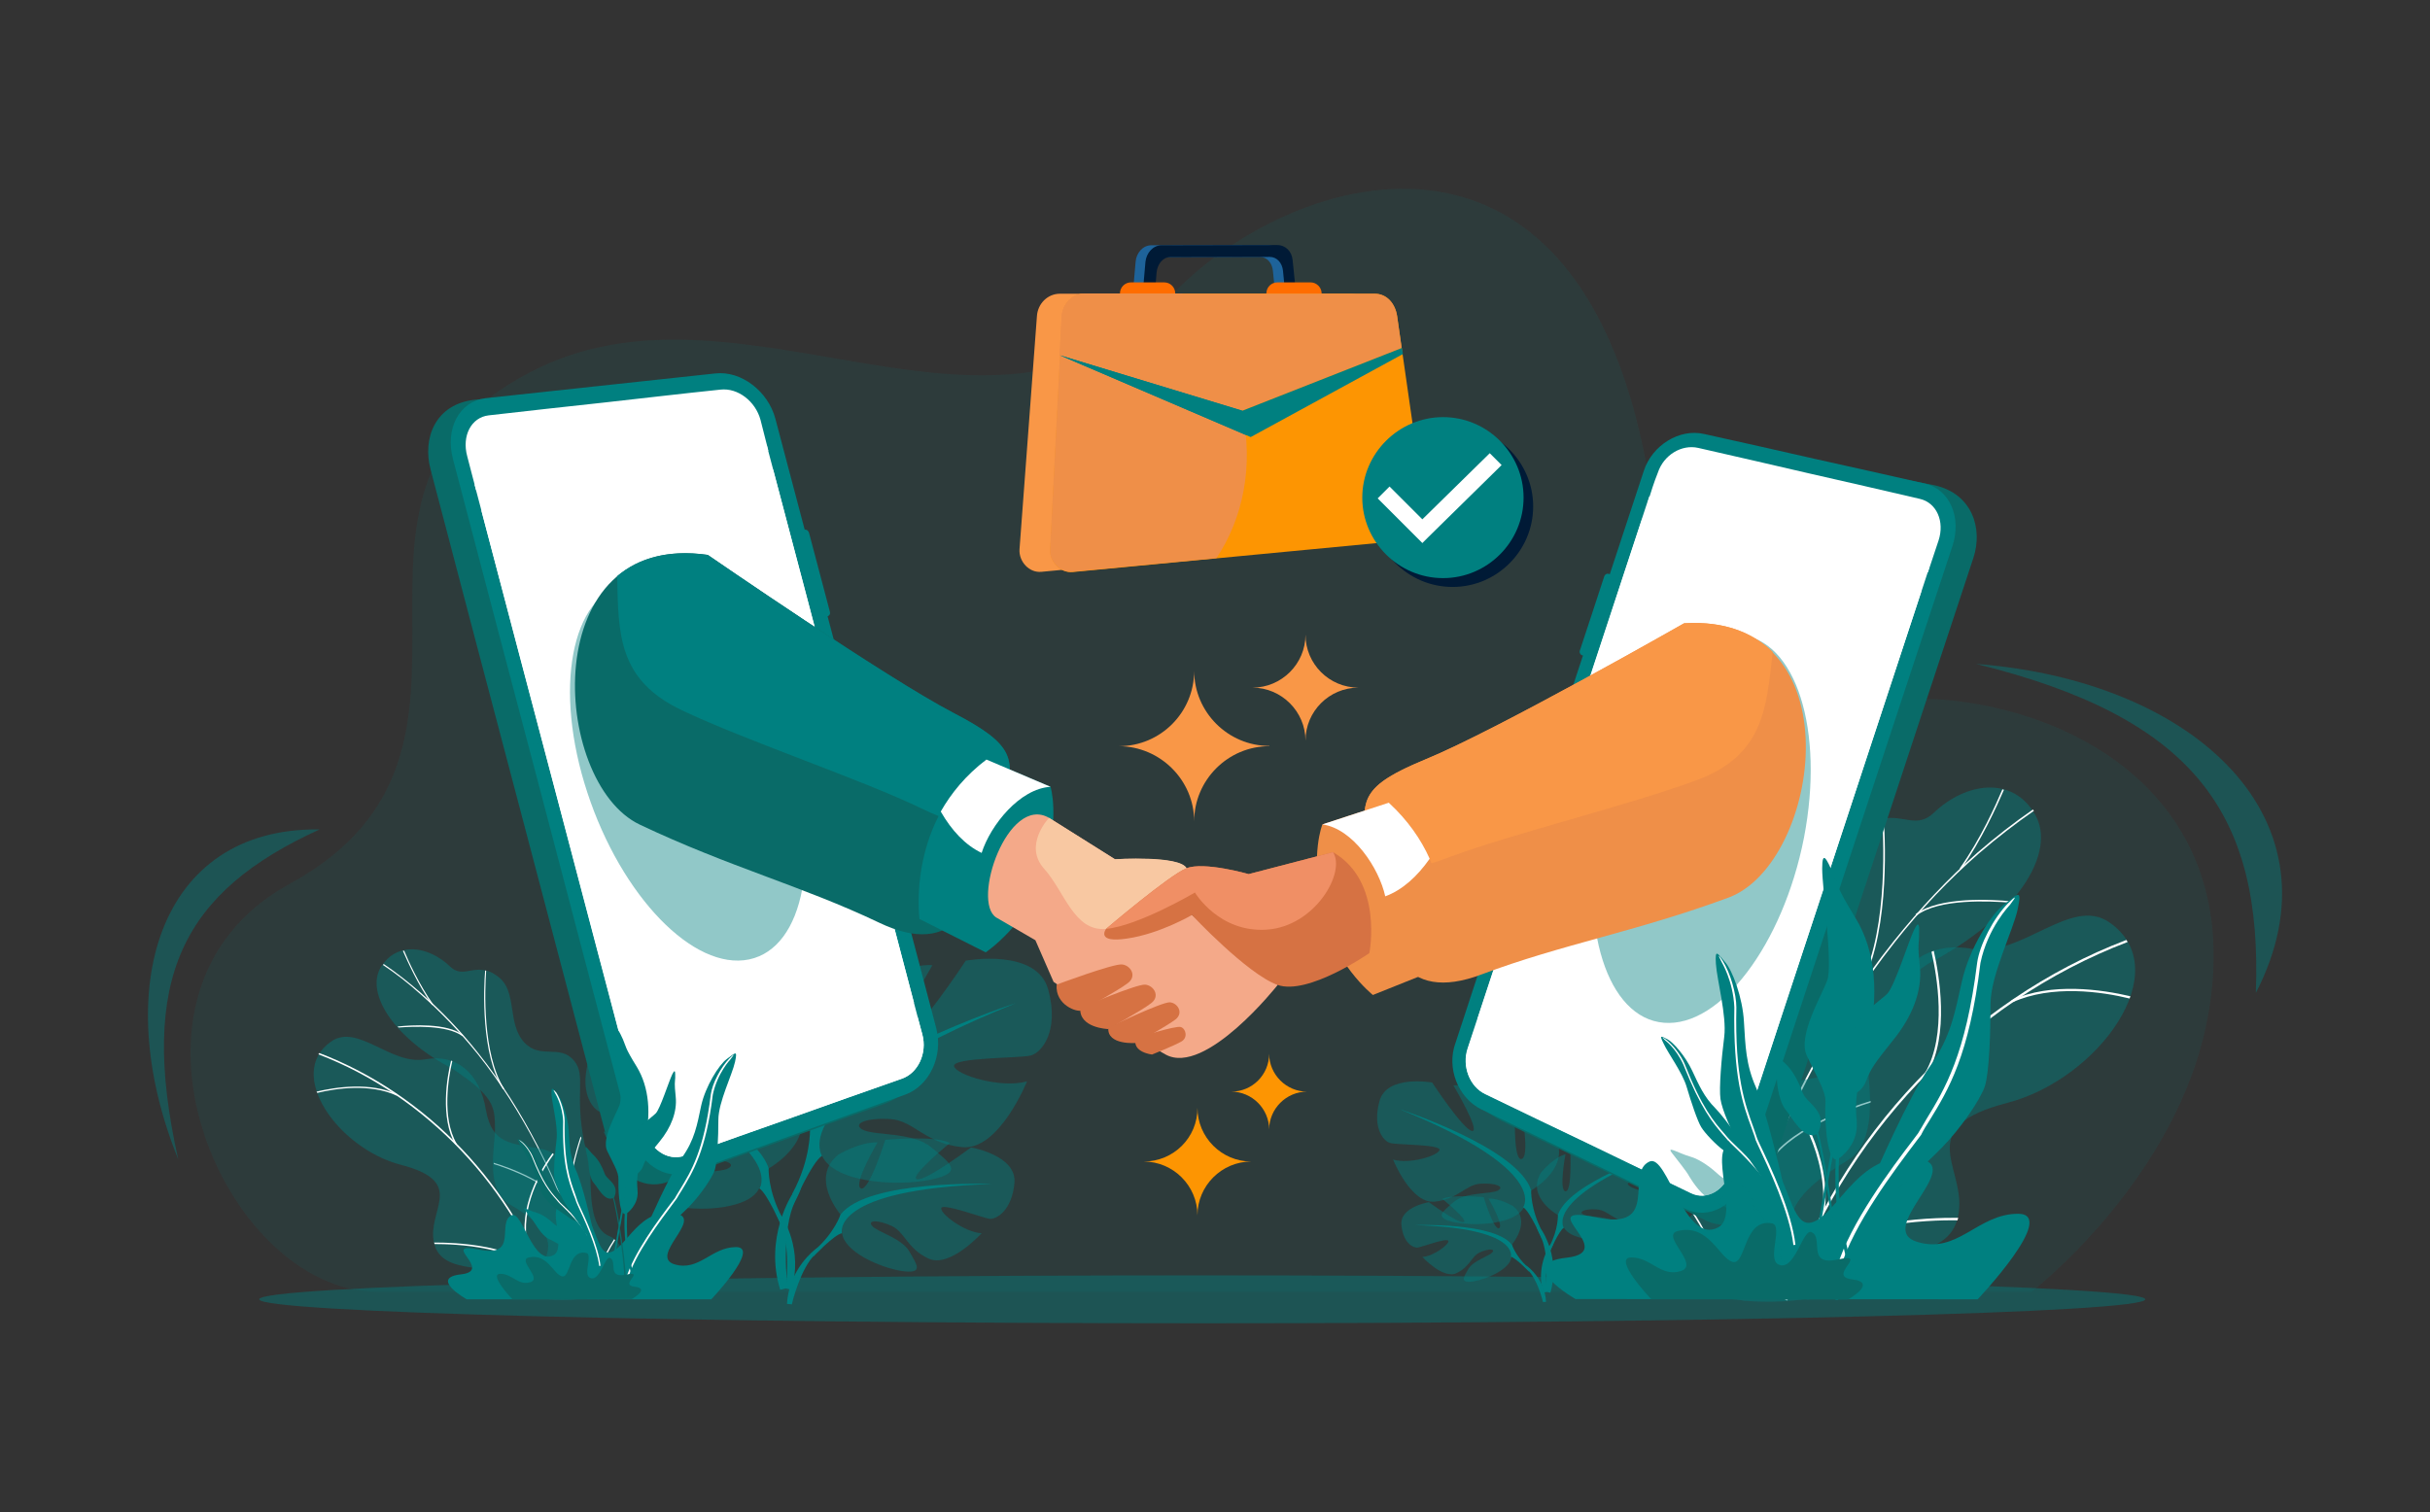 <?xml version="1.0" encoding="utf-8"?>
<!-- Generator: Adobe Illustrator 23.1.0, SVG Export Plug-In . SVG Version: 6.00 Build 0)  -->
<svg version="1.1" id="Layer_1" xmlns="http://www.w3.org/2000/svg" xmlns:xlink="http://www.w3.org/1999/xlink" x="0px" y="0px"
	 viewBox="0 0 962.7 599.2" style="enable-background:new 0 0 962.7 599.2;" xml:space="preserve">
<rect x="0" y="0" width="962.7" height="599.2" fill="#333333" stroke="none"/>
<style type="text/css">
	.st0{display:none;opacity:0.1;fill:#008080;enable-background:new    ;}
	.st1{opacity:0.11;fill-rule:evenodd;clip-rule:evenodd;fill:#008080;enable-background:new    ;}
	.st2{opacity:0.43;fill-rule:evenodd;clip-rule:evenodd;fill:#008080;enable-background:new    ;}
	.st3{opacity:0.43;fill:#008080;enable-background:new    ;}
	.st4{fill:#008080;}
	.st5{fill:#FFFFFF;}
	.st6{fill:#096B68;}
	.st7{fill-rule:evenodd;clip-rule:evenodd;fill:#EF8F48;}
	.st8{fill-rule:evenodd;clip-rule:evenodd;fill:#F99747;}
	.st9{fill-rule:evenodd;clip-rule:evenodd;fill:#FFFFFF;}
	.st10{fill-rule:evenodd;clip-rule:evenodd;fill:#096B68;}
	.st11{fill-rule:evenodd;clip-rule:evenodd;fill:#008080;}
	.st12{fill-rule:evenodd;clip-rule:evenodd;fill:#F4A989;}
	.st13{fill-rule:evenodd;clip-rule:evenodd;fill:#F8C8A2;}
	.st14{fill-rule:evenodd;clip-rule:evenodd;fill:#D67243;}
	.st15{fill-rule:evenodd;clip-rule:evenodd;fill:#F08F65;}
	.st16{fill-rule:evenodd;clip-rule:evenodd;fill:#1E639A;}
	.st17{fill-rule:evenodd;clip-rule:evenodd;fill:#001A36;}
	.st18{fill-rule:evenodd;clip-rule:evenodd;fill:#FF6D00;}
	.st19{fill-rule:evenodd;clip-rule:evenodd;fill:#FD9502;}
</style>
<path class="st0" d="M311.7,504.2c44.8,4.6,89.9,6.4,134.1,7.1c104.3,1.8,208.8-6.7,311.5-25.4c70.6-12.8,131.7-41.8,143.9-118.7
	c15.8-99.8-33-225.9-141.9-244.6c-33.7-5.8-68.7-5.5-101-16.6c-48.2-16.4-85.7-55.5-136.7-64.8c-52.1-9.4-110,1.7-151.8,36.6
	c-18.4,15.3-34.1,33.3-48.8,52.1c-11.4,14.6-21.9,32.8-39.2,41c-21.2,10.1-45.9,2.1-69.2-1c-39.9-5.3-86.9,7.6-116.7,35.3
	C64.7,234.3,55.4,288,59.6,328.3c5.5,52.8,31.6,102.4,76.8,131.6C187.4,492.9,252.8,498.2,311.7,504.2z"/>
<g>
	<path class="st1" d="M804.9,511.9c0,0,57.8-44.6,69.7-108.5c15.8-84.7-49.8-121.8-105.5-126.2c-24.2-1.9-104.2,13.7-112.9-66.5
		c-20.3-185-146.1-143.8-193.5-92.2c-66,71.7-166.4-11.8-248.4,26.9c-101.8,48-0.9,151-99.6,204.9c-77.4,42.3-26.5,161.6,34.8,161.6
		H804.9z"/>
	<path class="st2" d="M782.9,263.1c86.4,21.3,113.5,59.3,110.8,130.4C929,325.1,870,269.8,782.9,263.1L782.9,263.1z"/>
	<path class="st2" d="M70.6,459.4c-16.1-72.1,2.1-106.1,56-130.7C62.7,327.8,43.4,392.1,70.6,459.4L70.6,459.4z"/>
	<path class="st3" d="M599,493.2c0,0,7.9-9.3,0.5-15.2c0,0-5.4-3.3-9.8-3c0,0,6.2,10.6,4.2,11.7c-2,1.1-6.1-12.3-6.1-12.3
		s-12.5-1.2-16.4,0.7c0,0,10.7,8.7,8.4,9.2c-2.3,0.5-13.7-7.9-13.7-7.9s-11.6,1.9-10.9,9c0.6,7,4.6,9.2,6.4,9
		c1.7-0.2,11.9-4.1,12.2-2.6c0.3,1.4-6,6.1-10.3,6.3c0,0,8.2,9,13.6,6.4c5.4-2.6,5.9-6.8,9.2-8.2c3.3-1.5,6.2-1.5,4.9,0
		c-1.4,1.6-7.5,3.2-9.5,6.6c-1.9,3.3-3.6,5.7,2,4.9c5.6-0.9,14.7-5,15.1-9.7C599,493.2,599,493.2,599,493.2L599,493.2z"/>
	<path class="st4" d="M560.7,485.5c0,0,31.4-1.2,38.3,7.8c0,0,1.5,4.6,6.2,8.8l0.7,2c0,0-5.4-5.7-7.4-6.1
		C598.7,497.9,601.7,486.7,560.7,485.5L560.7,485.5z"/>
	<path class="st4" d="M605.3,502c0,0,6.8,5,7.2,13.9l-1.2,0.1c0,0-2.2-9.2-6.1-12.8C601.4,499.5,605.3,502,605.3,502L605.3,502z"/>
	<path class="st3" d="M617.2,481.5c0,0-12.6-7-6.8-16.7c0,0,4.8-6,9.8-7.4c0,0-2.7,14.4,0,14.7s1.9-16.2,1.9-16.2s13.4-6.4,18.6-6
		c0,0-8.3,14-5.6,13.6c2.7-0.3,11.9-14.5,11.9-14.5s13.7-2.5,15.9,5.6c2.2,8.1-1.4,12.2-3.3,12.6c-2,0.5-15,0.4-14.7,2
		c0.3,1.7,9.1,4.4,14,2.9c0,0-5.4,13.3-12.5,12.6c-7-0.7-9.3-5.1-13.7-5.4c-4.3-0.4-7.6,0.8-5.4,2c2.2,1.2,9.7,0.4,13.2,3.3
		c3.5,3,6.4,4.9-0.2,6.2c-6.6,1.4-18.4,0.5-20.8-4.5C617.2,481.5,617.2,481.5,617.2,481.5L617.2,481.5z"/>
	<path class="st4" d="M656.7,457.2c0,0-35.4,11.5-39.5,24.3c0,0,0.2,5.8-3.3,12.3v2.5c0,0,3.7-8.7,5.7-9.8
		C619.5,486.5,611.6,475.4,656.7,457.2L656.7,457.2z"/>
	<path class="st4" d="M613.8,493.9c0,0-5.5,8.3-2.3,18.4l1.4-0.4c0,0-1.4-11.1,1.5-16.8C617.2,489.5,613.8,493.9,613.8,493.9
		L613.8,493.9z"/>
	<path class="st3" d="M606.7,471.7c0,0,16.7-9.3,8.9-22c0,0-6.2-7.8-12.9-9.8c0,0,3.6,19,0,19.4c-3.5,0.4-2.4-21.3-2.4-21.3
		s-17.6-8.5-24.5-7.9c0,0,10.9,18.5,7.4,18.1c-3.5-0.5-15.8-19.2-15.8-19.2s-18.1-3.3-20.9,7.4c-2.9,10.7,1.7,16,4.4,16.6
		c2.7,0.7,19.8,0.5,19.4,2.7c-0.5,2.3-12,5.8-18.4,3.8c0,0,7,17.6,16.4,16.7c9.3-0.9,12.3-6.7,18.1-7.1c5.8-0.4,10,1.1,7,2.7
		c-2.9,1.5-12.6,0.5-17.3,4.4c-4.6,4-8.4,6.4,0.3,8.2c8.7,1.7,24.3,0.6,27.4-6.1C606.7,471.7,606.7,471.7,606.7,471.7L606.7,471.7z"
		/>
	<path class="st4" d="M554.6,439.6c0,0,46.7,15.2,52,32.1c0,0-0.3,7.6,4.4,16.3v3.3c0,0-4.9-11.4-7.6-12.9
		C603.6,478.4,614,463.7,554.6,439.6L554.6,439.6z"/>
	<path class="st4" d="M611.1,488c0,0,7.2,10.9,3.1,24.3l-1.9-0.5c0,0,1.8-14.6-2-22C606.6,482.3,611.1,488,611.1,488L611.1,488z"/>
	<path class="st3" d="M333,481.3c0,0-12.5-14.5-0.8-23.8c0,0,8.6-5.1,15.5-4.8c0,0-9.8,16.5-6.7,18.2c3.2,1.7,9.7-19.2,9.7-19.2
		s19.4-1.9,25.7,1.2c0,0-16.6,13.6-13.1,14.4c3.5,0.8,21.4-12.6,21.4-12.6s18.2,3.1,17.2,14.1c-1,11-7.2,14.5-9.9,14.2
		c-2.7-0.4-18.8-6.4-19.1-4.2c-0.4,2.2,9.3,9.6,16,9.9c0,0-12.7,14.1-21.2,10c-8.5-4.1-9.2-10.5-14.5-12.9c-5.2-2.4-9.8-2.4-7.6,0.1
		c2.2,2.4,11.7,4.8,14.7,10.1c3,5.3,5.8,8.9-3,7.7c-8.8-1.4-23-7.7-23.7-15.1C333,481.3,333,481.3,333,481.3L333,481.3z"/>
	<path class="st4" d="M393,469.2c0,0-49.1-1.9-60,12.1c0,0-2.4,7.2-9.8,13.7l-1.2,3.2c0,0,8.5-9,11.6-9.5
		C333.5,488.7,328.7,471.3,393,469.2L393,469.2z"/>
	<path class="st4" d="M323.1,495c0,0-10.6,7.8-11.3,21.7l1.9,0.2c0,0,3.3-14.4,9.5-20.1C329.4,491.2,323.1,495,323.1,495L323.1,495z
		"/>
	<path class="st3" d="M304.6,463c0,0,19.9-11.1,10.7-26.1c0,0-7.4-9.3-15.4-11.7c0,0,4.2,22.5,0,23c-4.2,0.5-3-25.4-3-25.4
		s-20.9-10-29-9.2c0,0,12.9,22,8.7,21.4c-4.2-0.5-18.8-22.8-18.8-22.8s-21.4-4-24.8,8.8c-3.4,12.6,2.1,19,5.2,19.8
		c3.2,0.8,23.5,0.5,22.9,3.2c-0.5,2.6-14.3,6.9-22,4.4c0,0,8.5,20.9,19.6,19.9c11.1-1.1,14.5-7.9,21.4-8.5s11.8,1.4,8.4,3.2
		c-3.4,1.9-15,0.6-20.6,5.3c-5.5,4.7-10,7.7,0.3,9.8c10.3,2.1,28.8,0.8,32.5-7.1C304.6,463,304.6,463,304.6,463L304.6,463z"/>
	<path class="st4" d="M242.7,425c0,0,55.5,18,61.8,38c0,0-0.3,9,5.3,19.3v4c0,0-5.9-13.5-9-15.4C300.9,471,313.4,453.6,242.7,425
		L242.7,425z"/>
	<path class="st4" d="M309.9,482.3c0,0,8.5,13,3.6,28.8l-2.2-0.5c0,0,2.2-17.4-2.3-26.2C304.5,475.6,309.9,482.3,309.9,482.3
		L309.9,482.3z"/>
	<path class="st3" d="M320.9,447.7c0,0-26.1-14.6-13.9-34.5c0,0,9.8-12.2,20.2-15.4c0,0-5.6,29.6,0,30.3c5.6,0.7,3.8-33.4,3.8-33.4
		s27.6-13.3,38.4-12.2c0,0-17.2,28.9-11.6,28.2c5.6-0.7,24.8-30,24.8-30s28.2-5.2,32.7,11.5c4.5,16.7-2.8,25.1-7,26.1
		c-4.2,1.1-31,0.7-30.3,4.2c0.7,3.5,18.8,9,28.9,6c0,0-11.1,27.6-25.7,26.1c-14.6-1.4-19.2-10.5-28.3-11.1c-9-0.7-15.7,1.7-11.1,4.2
		c4.5,2.4,19.9,0.8,27.2,7c7.3,6.2,13.3,10-0.4,12.8c-13.6,2.8-38,1.1-42.9-9.4C320.9,447.7,320.9,447.7,320.9,447.7L320.9,447.7z"
		/>
	<path class="st4" d="M402.5,397.5c0,0-73.2,23.7-81.6,50.1c0,0,0.4,11.8-7,25.4v5.2c0,0,7.7-17.8,11.8-20.2
		C325.8,458.2,309.4,435.2,402.5,397.5L402.5,397.5z"/>
	<path class="st4" d="M313.9,473.2c0,0-11.3,17.2-4.8,37.9l2.9-0.7c0,0-2.8-22.9,3.1-34.5C321,464.3,313.9,473.2,313.9,473.2
		L313.9,473.2z"/>
	<path class="st3" d="M216.7,496.8c-2.2,6.8,1.4,12.7,4.7,16.6c0.6-0.1,1,0.1,1.7,0.1c6.1,0.7,8.7-0.4,14.6-0.7
		c1.4-0.1,5-1.5,6.4-2.2l2.7-1.4c0,0,3.1-16-5.3-19.3c-8.4-3.3-7.3-19-7.7-27.5c-0.3-5.1-1.9-7.6-2.3-9.5c-4-20.1,0.9-26.8-4.2-32.7
		c-5.6-6.5-13.1-0.3-19.5-7c-7.2-7.6-2.5-20.7-10.8-26.4c-1.4-1-2.9-2-5.1-2.3c-5.4-1.1-9.2,2.7-13.5-1.4
		c-8.7-8.4-21.3-10.1-27.6,0.3c-6,10.3,5.1,28,28.7,40.3c16,10.8,16.6,14.5,16.6,23.8c0,6.5-4,23.9,5.5,29.6
		C211.6,482.8,219.2,489.2,216.7,496.8L216.7,496.8z"/>
	<path class="st5" d="M234.7,513.5l0.4-0.1c-0.6-2.5-1.4-5.1-2-7.6c-5.1-18.5-11.9-35.9-20-51.6c-6.9-13.4-14.7-25.7-23.5-36.7
		c-7-8.9-14.7-16.9-22.7-23.9c-4.9-4.3-9.9-8.2-14.9-11.6c-0.1,0.1-0.1,0.3-0.3,0.4c5,3.3,10,7.2,14.9,11.6c8,7,15.6,15,22.7,23.8
		c8.7,10.9,16.6,23.3,23.5,36.6c8,15.7,14.8,33.1,20,51.5C233.3,508.5,234.1,511,234.7,513.5L234.7,513.5z"/>
	<path class="st5" d="M199.3,431.7l0.4-0.3c-8.7-13.8-7.6-39.7-7.1-46.7c-0.1-0.1-0.3-0.1-0.4-0.1
		C191.6,391.7,190.5,417.8,199.3,431.7L199.3,431.7z"/>
	<path class="st5" d="M223.6,478.9l0.4-0.2c-4.8-10-23-16.3-28.4-17.9c0,0.2,0,0.3,0,0.5C201.1,463,219,469.2,223.6,478.9
		L223.6,478.9z"/>
	<path class="st5" d="M226.2,485.8l0.5-0.2c-2.3-8.1-1-20.4,3.6-34.6v-0.1c-0.1-0.2-0.2-0.3-0.3-0.5c-0.1,0.1-0.1,0.3-0.1,0.4
		C225.2,465.2,223.9,477.6,226.2,485.8L226.2,485.8z"/>
	<path class="st5" d="M233.4,508.9l0.4-0.3c-4.2-6.6-14.3-8.9-17.6-9.3c-0.1,0.1-0.1,0.3-0.1,0.4
		C219.4,500.4,229.4,502.5,233.4,508.9L233.4,508.9z"/>
	<path class="st5" d="M235.3,513.5c0.7-7.2,3.5-14.5,8.4-22.1c-0.1-0.1-0.3-0.2-0.4-0.3c-5,7.7-7.7,15.1-8.4,22.3L235.3,513.5z"/>
	<path class="st5" d="M171.2,398.3l0.4-0.3c-5.6-7.9-9.8-17.2-11.5-21.3c-0.2,0.1-0.3,0.1-0.5,0.1
		C161.4,380.9,165.6,390.3,171.2,398.3L171.2,398.3z"/>
	<path class="st5" d="M183.2,410.6l0.3-0.4c-6.4-4.9-20.6-4-26-3.4c0.1,0.1,0.3,0.3,0.4,0.4C163.5,406.8,177.1,406.1,183.2,410.6
		L183.2,410.6z"/>
	<path class="st3" d="M204.3,512.4c0.1,0,0.3,0.1,0.4,0.1c7.2,2.1,15.5,3.2,24.9,2.3c1.9-0.3,3.6-0.5,5.5-0.8c1-4.5,1.2-9-4.6-10
		c-8.9-1.6-10.9-16.9-9.2-22.5c2.2-7,7-23.5-6.9-26.2c-11.5-2.3-19.4-1.4-21.9-15.5c-2.4-14.3-11.3-22.3-24.1-20
		c-13.6,2.4-26.8-14.5-37.3-7c-18.2,12.8,3,42.4,27.7,48.8c24.8,6.4,12.1,16.5,12.8,28.4c0.9,16.1,22.1,10.1,28.6,15.8
		C202.5,507.6,203.7,509.9,204.3,512.4L204.3,512.4z"/>
	<path class="st5" d="M218.2,514.9l0.5-0.3c-14.4-44-49.5-81-92.2-97.3c-0.1,0.2-0.3,0.4-0.4,0.5C168.7,434.1,203.8,471,218.2,514.9
		L218.2,514.9z"/>
	<path class="st5" d="M208,491l0.6-0.1c-1.8-15.3,7.4-29,10.8-33.5c-0.2-0.1-0.4-0.3-0.5-0.4C215.5,461.7,206.2,475.5,208,491
		L208,491z"/>
	<path class="st5" d="M215.2,506.7l0.5-0.4c-9.3-13.4-36.2-13.9-43.7-13.9c0.1,0.3,0.1,0.5,0.2,0.6
		C179.8,493,206.1,493.7,215.2,506.7L215.2,506.7z"/>
	<path class="st5" d="M180.4,453.6l0.5-0.4c-6-10.3-3.2-26.4-1.7-32.7c-0.2-0.1-0.4-0.1-0.5-0.2C177.1,426.6,174.3,443,180.4,453.6
		L180.4,453.6z"/>
	<path class="st5" d="M157.2,434.2l0.3-0.5c-10.8-5-24.6-2.9-32.1-1.1c0.1,0.2,0.2,0.4,0.3,0.5C133.1,431.3,146.6,429.3,157.2,434.2
		L157.2,434.2z"/>
	<path class="st3" d="M710.2,489c3.2,9.8-2.1,18.6-6.9,24.4c-0.9-0.1-1.5,0.1-2.4,0.3c-8.9,1-12.7-0.5-21.5-1.1
		c-1.9-0.1-7.2-2.2-9.4-3.2l-4-1.9c0,0-4.5-23.6,7.8-28.4c12.4-4.8,10.8-27.8,11.3-40.3c0.4-7.6,2.8-11.1,3.3-13.9
		c5.8-29.5-1.4-39.4,6.1-48c8.2-9.5,19.2-0.4,28.5-10.3c10.7-11.2,3.6-30.4,15.8-38.7c2.1-1.4,4.2-2.8,7.4-3.5
		c7.9-1.5,13.4,3.9,19.8-2.2c12.7-12.2,31.3-14.9,40.2,0.5c8.9,15.2-7.4,41-42.1,59.1c-23.4,15.8-24.4,21.2-24.5,34.9
		c0,9.6,6,35.1-8,43.4C717.7,468.5,706.7,477.8,710.2,489L710.2,489z"/>
	<path class="st5" d="M684,513.5l-0.6-0.2c0.9-3.7,1.9-7.4,3-11.1c7.6-27.2,17.4-52.6,29.4-75.6c10-19.5,21.6-37.6,34.5-53.7
		c10.3-12.9,21.5-24.8,33.2-35.1c7.2-6.2,14.5-11.9,21.9-17c0.1,0.2,0.3,0.4,0.4,0.5c-7.2,5-14.5,10.6-21.8,16.9
		c-11.7,10.2-22.9,22-33.2,35c-12.7,16.1-24.4,34.1-34.3,53.6c-11.8,23-21.7,48.4-29.3,75.5C685.9,506,684.9,509.8,684,513.5
		L684,513.5z"/>
	<path class="st5" d="M735.7,393.6l-0.5-0.4c12.7-20.2,11.1-58.2,10.5-68.5c0.3-0.1,0.4-0.1,0.6-0.1
		C747,334.8,748.6,373.2,735.7,393.6L735.7,393.6z"/>
	<path class="st5" d="M700,462.7l-0.5-0.3c7-14.6,33.9-23.8,41.6-26.1c0,0.3,0,0.4,0,0.6C733.2,439.4,707,448.4,700,462.7L700,462.7
		z"/>
	<path class="st5" d="M696.2,472.8l-0.6-0.2c3.3-11.9,1.4-30-5.3-50.8v-0.1c0.2-0.3,0.3-0.5,0.5-0.7c0.1,0.2,0.1,0.4,0.2,0.5
		C697.7,442.6,699.6,460.8,696.2,472.8L696.2,472.8z"/>
	<path class="st5" d="M685.8,506.7l-0.5-0.3c6-9.7,20.9-12.9,25.8-13.7c0.1,0.3,0.1,0.4,0.1,0.6
		C706.2,494.1,691.5,497.4,685.8,506.7L685.8,506.7z"/>
	<path class="st5" d="M683,513.5c-1.1-10.6-5.1-21.2-12.3-32.4c0.2-0.1,0.4-0.3,0.5-0.4c7.2,11.3,11.3,22,12.4,32.7L683,513.5z"/>
	<path class="st5" d="M776.9,344.5l-0.5-0.4c8.2-11.5,14.3-25.2,16.9-31.3c0.3,0.1,0.4,0.1,0.6,0.2
		C791.3,319,785.1,332.9,776.9,344.5L776.9,344.5z"/>
	<path class="st5" d="M759.3,362.8l-0.4-0.5c9.4-7.1,30.2-5.9,38.1-5.1c-0.2,0.2-0.4,0.4-0.5,0.5C788.2,357.1,768.2,356,759.3,362.8
		L759.3,362.8z"/>
	<path class="st3" d="M728.3,511.8c-0.3,0.1-0.4,0.1-0.5,0.2c-10.6,3.2-22.7,4.6-36.5,3.5c-2.7-0.4-5.3-0.8-8-1.2
		c-1.5-6.7-1.7-13.3,6.8-14.7c13.2-2.3,16-24.8,13.5-33.1c-3.2-10.3-10.1-34.4,10.1-38.4c16.9-3.3,28.5-2,32.1-22.9
		c3.5-20.9,16.5-32.6,35.3-29.2c19.9,3.6,39.4-21.2,54.7-10.4c26.8,18.8-4.3,62.1-40.7,71.5c-36.3,9.4-17.8,24.2-18.9,41.5
		c-1.4,23.6-32.5,15-41.9,23.2C731,504.8,729.3,508.3,728.3,511.8L728.3,511.8z"/>
	<path class="st5" d="M708.1,515.4l-0.9-0.3c21.1-64.6,72.7-118.8,135.2-142.6c0.2,0.3,0.4,0.5,0.5,0.8
		C780.4,397.1,729.1,451.1,708.1,515.4L708.1,515.4z"/>
	<path class="st5" d="M722.9,480.4l-0.9-0.1c2.6-22.3-10.9-42.5-16-49c0.3-0.3,0.5-0.4,0.8-0.5C712,437.5,725.6,457.8,722.9,480.4
		L722.9,480.4z"/>
	<path class="st5" d="M712.4,503.4l-0.7-0.5c13.7-19.6,53.1-20.4,64.1-20.3c-0.1,0.4-0.2,0.7-0.3,1
		C764.4,483.4,725.8,484.4,712.4,503.4L712.4,503.4z"/>
	<path class="st5" d="M763.5,425.6l-0.8-0.5c8.8-15.2,4.6-38.8,2.5-47.9c0.3-0.1,0.5-0.3,0.9-0.4
		C768.2,386.1,772.5,410.1,763.5,425.6L763.5,425.6z"/>
	<path class="st5" d="M797.3,397.2l-0.4-0.8c15.8-7.3,36-4.2,47.1-1.6c-0.1,0.3-0.2,0.5-0.3,0.9C832.7,393,812.9,390.1,797.3,397.2
		L797.3,397.2z"/>
	<path class="st2" d="M476.3,524.4c205.7,0,373.6-4.2,373.6-9.5c0-5.2-167.9-9.5-373.6-9.5c-205.8,0-373.6,4.2-373.6,9.5
		C102.7,520.1,270.5,524.4,476.3,524.4L476.3,524.4z"/>
	<path class="st6" d="M595.1,444.3c13.6,6.6,27,13.1,40.6,19.7c13.5,6.6,26.9,13.1,40.4,19.8c9.1,4.4,19.6-1.2,23.4-12.7
		c13.6-41.6,27.4-83.3,41.1-125c13.7-41.6,27.4-83.4,41.2-125c3.8-11.5-0.3-25.4-15.4-28.8l-82.9-15.8c-9.8-2.3-25.1,0.5-28.5,10.8
		c-12.5,37.8-20.4,79.5-32.9,117.2c-12.5,37.8-29.3,71.5-41.6,109.2C575.9,426.6,582.2,437.8,595.1,444.3L595.1,444.3z"/>
	<path class="st4" d="M628,260c-0.5-0.1-0.9-0.3-1.4-0.4c-0.6-0.3-1-1.1-0.7-1.8c3.3-9.8,6.4-19.6,9.7-29.5c0.3-0.7,1-1.1,1.7-0.9
		c0.4,0.2,0.9,0.3,1.3,0.4C635.1,238.5,631.5,249.2,628,260L628,260z"/>
	<path class="st4" d="M586.8,439.6c13.6,6.6,27,13.1,40.6,19.7c13.5,6.6,26.9,13.1,40.4,19.8c9.1,4.4,19.6-1.2,23.4-12.7
		c13.7-41.6,27.4-83.4,41.1-125c13.7-41.6,27.4-83.3,41.2-125c3.8-11.5-1.2-22.6-11-24.8c-14.6-3.3-29.2-6.6-43.7-9.8
		c-14.5-3.3-29.1-6.6-43.6-9.8c-9.8-2.3-20.7,4.4-24,14.7c-12.5,37.8-24.8,75.5-37.3,113.2c-12.5,37.8-24.8,75.4-37.2,113.2
		C572.9,423.1,577.6,435,586.8,439.6L586.8,439.6z"/>
	<path class="st4" d="M686.5,464.7c13.7-41.6,27.5-83.4,41.2-125c13.7-41.7,27.5-83.4,41.2-125.1c2.7-8.3-0.9-16.4-7.9-18
		c-14.7-3.3-29.3-6.8-43.9-10.1c-14.6-3.3-29.3-6.8-43.9-10.1c-7-1.5-14.9,3.2-17.3,10.7c-12.6,38-25.1,76.2-37.6,114.1
		c-12.5,37.9-25,76.1-37.5,114c-2.5,7.6,0.9,16.2,7.5,19.4c13.6,6.6,27.2,13.1,40.7,19.6c13.6,6.6,27.2,13.1,40.7,19.7
		C676.2,477,683.8,472.9,686.5,464.7L686.5,464.7z"/>
	<path class="st5" d="M685.6,464.3c13.1-39.9,26.2-79.9,39.4-119.8c13.1-39.9,26.3-79.9,39.4-119.8c-18.4-4.7-36.9-9.3-55.5-14.1
		c-18.4-4.6-36.9-9.3-55.5-13.9c-12,36.5-24,73-36,109.4c-12,36.5-24,72.9-36,109.4c-2.3,7,0.8,15,6.9,17.9
		c13.6,6.6,27.2,13.1,40.8,19.6c13.6,6.6,27.2,13.1,40.8,19.7C676.1,475.8,683.1,471.9,685.6,464.3L685.6,464.3z"/>
	<path class="st5" d="M652.9,198.7c18.4,4.7,36.9,9.3,55.5,14c18.4,4.7,36.9,9.4,55.4,14.1c1.4-4.2,2.8-8.4,4.2-12.6
		c2.5-7.6-0.8-15-7.4-16.5c-14.6-3.4-29.3-6.8-43.9-10.1c-14.6-3.4-29.4-6.8-43.9-10.1c-6.6-1.5-13.7,2.8-16,9.8
		C655.3,191,654.1,194.9,652.9,198.7L652.9,198.7z"/>
	<path class="st5" d="M585.3,403.9c17.4,7.9,34.9,15.8,52.2,23.8c17.4,7.9,34.9,15.8,52.2,23.8c11.9-36.1,23.8-72.4,35.8-108.6
		c11.9-36.1,23.8-72.4,35.7-108.6c-18.4-4.8-36.9-9.6-55.3-14.4c-18.4-4.8-36.9-9.5-55.3-14.4c-10.8,33.1-21.8,66.2-32.6,99.2
		C607.1,337.7,596.2,370.9,585.3,403.9L585.3,403.9z"/>
	<path class="st5" d="M685.6,464.3c0.7-2.3,1.5-4.9,2.3-7.2c-17.4-8-34.8-16.1-52.2-24c-17.3-8-34.7-16-52-24
		c-0.7,2.2-1.5,4.4-2.2,6.6c-2.3,7,0.8,15,6.9,17.9c13.6,6.6,27.2,13.1,40.8,19.6c13.6,6.6,27.2,13.1,40.8,19.7
		C676.1,475.8,683.1,471.9,685.6,464.3L685.6,464.3z"/>
	<path class="st4" d="M579.3,416.9c12.8-38.7,25.5-77.3,38.2-116c12.7-38.7,25.4-77.4,38.1-116.1c1.6-4.9,5.2-8.7,9.5-10.8
		c-5.1,1.6-9.7,6-11.7,11.7c-12.6,38.2-25.1,76.4-37.7,114.6c-12.6,38.3-25.1,76.4-37.7,114.6c-1.9,5.6-0.8,11.9,2.3,16.5
		C578.3,427.1,577.8,421.8,579.3,416.9L579.3,416.9z"/>
	<path class="st4" d="M686.3,467.2c14-42.5,27.9-84.9,41.9-127.3c13.9-42.5,27.9-84.9,41.9-127.4c1.7-5.4,1.2-10.7-1.2-14.5
		c3.3,3.9,4.5,10.1,2.4,16.4c-13.8,42-27.6,84.1-41.5,126.1c-13.8,42.1-27.7,84.1-41.5,126.1c-2,6.2-6.6,10.4-11.5,11.4
		C681,476.3,684.6,472.5,686.3,467.2L686.3,467.2z"/>
	<path class="st2" d="M689.1,251.6c-22.3-1.9-47.2,31.1-55.5,73.5c-8.2,42.5,3.2,78.4,25.6,80.2c22.3,1.9,47.2-31,55.5-73.4
		C722.9,289.3,711.5,253.4,689.1,251.6L689.1,251.6z"/>
	<path class="st7" d="M667.2,247c0,0-74.5,42.5-102.4,53.9c-30.7,12.7-25.1,17.9-20.9,46.3c4.3,28.5,11.7,50.8,43.2,38.9
		c31.6-11.9,60.9-16.8,97.7-30.4C721.5,342.1,735.6,243,667.2,247L667.2,247z"/>
	<path class="st8" d="M667.2,247c0,0-74.5,42.5-102.4,53.9c-25.4,10.5-26,15.9-22.9,33.5c6.2,8.4,8.5,14.3,32.5,5.2
		c23.9-9,71.3-20.6,97.7-30.4c26.4-9.8,27.7-28,30.2-50.9C694.4,250.7,683.1,246,667.2,247L667.2,247z"/>
	<path class="st7" d="M550.2,318.1l-26.3,8.6c0,0-4.7,11.3-0.4,33c4.2,21.7,20.4,34.6,20.4,34.6l27.2-10.9
		C571.1,383.4,580,344.7,550.2,318.1L550.2,318.1z"/>
	<path class="st9" d="M550.2,318.1l-26.3,8.6c12.1,1.7,22.4,17.2,24.9,28.5c6.8-2.5,12.7-7.9,17.6-14.9
		C563,332.7,557.8,325.1,550.2,318.1L550.2,318.1z"/>
	<path class="st6" d="M349.7,437.7c-14.3,5.1-28.5,10.2-42.8,15.4c-14.3,5.1-28.5,10.2-42.8,15.4c-9.7,3.4-20.1-3.6-23.3-15.8
		c-11.7-44.4-23.4-88.9-35.1-133.3c-11.7-44.4-23.5-88.9-35.1-133.3c-3.3-12.3,1.7-26,17.6-27.7l86.4-6.2
		c10.3-1.2,25.8,3.5,28.7,14.5c10.7,40.3,16.4,84,27,124.2c10.7,40.2,26,76.9,36.6,117.1C370.5,421.9,363.2,432.6,349.7,437.7
		L349.7,437.7z"/>
	<path class="st4" d="M326.5,244.4c0.5,0,0.9-0.1,1.4-0.2c0.7-0.2,1.1-0.9,0.9-1.7c-2.8-10.5-5.5-21-8.3-31.4
		c-0.2-0.7-0.9-1.3-1.6-1.2c-0.5,0.1-0.9,0.1-1.4,0.2C320.4,221.6,323.4,233,326.5,244.4L326.5,244.4z"/>
	<path class="st4" d="M358.6,433.8c-14.3,5.1-28.5,10.2-42.8,15.4c-14.2,5.1-28.5,10.3-42.7,15.4c-9.7,3.4-20.1-3.6-23.4-15.9
		c-11.7-44.4-23.5-88.9-35.1-133.3c-11.7-44.4-23.5-88.9-35.1-133.3c-3.3-12.3,2.5-23,12.8-24.3c15.2-1.6,30.4-3.3,45.5-4.9
		c15.2-1.6,30.4-3.3,45.5-4.9c10.3-1.2,21,7,23.9,18c10.7,40.3,21.2,80.5,31.9,120.7c10.7,40.3,21.2,80.5,31.8,120.7
		C373.8,418.5,368.2,430.3,358.6,433.8L358.6,433.8z"/>
	<path class="st4" d="M254.4,447.6c-11.7-44.4-23.5-89-35.1-133.3c-11.7-44.4-23.4-89-35.1-133.4c-2.3-8.8,1.9-16.6,9.2-17.4
		c15.3-1.7,30.5-3.4,45.7-5.1c15.4-1.7,30.6-3.4,45.9-5.1c7.4-0.8,15.2,5,17.3,13.1c10.7,40.6,21.4,81.1,32.1,121.7
		c10.7,40.6,21.3,81.1,32.1,121.6c2.2,8-1.8,16.5-8.9,19.1c-14.4,5.1-28.8,10.1-43.1,15.3c-14.4,5.1-28.7,10.2-43.1,15.4
		C264.2,461.5,256.7,456.5,254.4,447.6L254.4,447.6z"/>
	<path class="st5" d="M255.3,447.4c-11.1-42.6-22.4-85.1-33.6-127.7c-11.2-42.6-22.5-85.1-33.7-127.7c19.2-2.6,38.6-5.1,57.9-7.7
		c19.3-2.5,38.7-5.1,57.9-7.7c10.3,38.9,20.6,77.9,30.8,116.7c10.3,38.9,20.6,77.8,30.8,116.7c2,7.4-1.7,15.3-8.1,17.5
		c-14.4,5.1-28.8,10.1-43.2,15.3c-14.4,5.1-28.7,10.1-43.1,15.3C264.4,460.2,257.5,455.5,255.3,447.4L255.3,447.4z"/>
	<path class="st5" d="M304.4,178.6c-19.3,2.5-38.6,5.1-57.9,7.7c-19.2,2.6-38.6,5.2-57.9,7.9c-1.2-4.4-2.3-8.9-3.5-13.4
		c-2.2-8.1,1.6-15.4,8.5-16.2c15.3-1.7,30.6-3.5,45.9-5.1c15.3-1.7,30.5-3.5,45.9-5.1c6.9-0.8,13.9,4.6,15.9,12
		C302.3,170.3,303.3,174.4,304.4,178.6L304.4,178.6z"/>
	<path class="st5" d="M362.1,397.4c-18.3,6.1-36.8,12.1-55.2,18.2c-18.4,6.1-36.8,12.1-55.2,18.2c-10.2-38.6-20.4-77.2-30.5-115.7
		c-10.2-38.6-20.4-77.2-30.5-115.8c19.2-2.7,38.5-5.4,57.8-8.2c19.2-2.7,38.6-5.4,57.8-8c9.3,35.2,18.6,70.6,27.8,105.8
		C343.5,326.8,352.9,362.1,362.1,397.4L362.1,397.4z"/>
	<path class="st5" d="M255.3,447.4c-0.6-2.5-1.3-5.1-2-7.7c18.3-6.1,36.7-12.4,55.1-18.4c18.3-6.1,36.8-12.2,55.1-18.4
		c0.6,2.3,1.3,4.7,1.9,7c2,7.4-1.7,15.3-8.1,17.5c-14.4,5.1-28.8,10.1-43.2,15.3c-14.4,5.1-28.7,10.1-43.1,15.3
		C264.4,460.2,257.5,455.5,255.3,447.4L255.3,447.4z"/>
	<path class="st4" d="M367.5,411.4c-10.9-41.2-21.8-82.5-32.6-123.7c-10.9-41.2-21.8-82.5-32.6-123.7c-1.4-5.2-4.9-9.6-9.1-12.2
		c5.2,2.3,9.7,7.2,11.3,13.3c10.8,40.7,21.5,81.5,32.3,122.2c10.8,40.7,21.5,81.5,32.3,122.2c1.5,6,0.1,12.3-3.3,16.6
		C367.9,422,368.9,416.6,367.5,411.4L367.5,411.4z"/>
	<path class="st4" d="M254.4,450.1c-11.9-45.2-23.8-90.5-35.9-135.8c-11.9-45.3-23.8-90.6-35.9-135.8c-1.5-5.8-0.5-11.1,2.1-14.7
		c-3.7,3.6-5.2,9.8-3.5,16.4c11.8,44.8,23.7,89.7,35.5,134.5c11.7,44.8,23.7,89.6,35.5,134.4c1.7,6.7,6.1,11.5,11.2,13.1
		C259.4,460.2,255.9,455.9,254.4,450.1L254.4,450.1z"/>
	<path class="st2" d="M248.2,231.3c22-4.6,50.6,25,64.1,66.1c13.4,41.2,6.4,78.2-15.5,82.8c-22,4.6-50.6-25-64.1-66.1
		C219.2,273.1,226.2,235.9,248.2,231.3L248.2,231.3z"/>
	<path class="st10" d="M280.4,219.9c0,0,70.6,48.7,97.3,62.6c29.5,15.4,23.6,20.1,16.8,48c-6.8,28-16,49.6-46.3,35.1
		c-30.4-14.5-59.3-22-94.7-38.8C218,310,212.6,210.1,280.4,219.9L280.4,219.9z"/>
	<path class="st11" d="M280.4,219.9c0,0,70.6,48.7,97.3,62.6c24.5,12.7,24.6,18.2,20.1,35.5c-7,7.8-9.8,13.5-32.9,2.3
		s-69.2-26.7-94.7-38.8s-25.2-30.3-25.7-53.2C252.9,221.2,264.7,217.7,280.4,219.9L280.4,219.9z"/>
	<path class="st11" d="M390.8,301l25.4,10.8c0,0,3.7,11.7-2.3,32.9c-6.1,21.2-23.4,32.7-23.4,32.7l-26.2-13.2
		C364.3,364.2,358.8,324.9,390.8,301L390.8,301z"/>
	<path class="st9" d="M390.8,301l25.4,10.8c-12.2,0.7-23.8,15.2-27.3,26.2c-6.5-3.1-11.9-8.9-16.2-16.4
		C376.8,314.4,382.6,307.2,390.8,301L390.8,301z"/>
	<path class="st12" d="M415.6,324.1l26.1,16.4c0,0,25.9-1.4,28.4,3.6c2.3,5-1.6,15.4-1.6,15.4l37.7,30.8c0,0-28.6,36.3-44.4,27.6
		c-15.8-8.7-44.4-28.8-44.4-28.8l-7.2-16.5l-15.5-9C384.7,357.3,399.3,314.7,415.6,324.1L415.6,324.1z"/>
	<path class="st13" d="M415.6,324.1l26.1,16.4c0,0,25.8-1.7,28.4,3.6c2.5,5.2-0.4,7.9-1.1,12.1c-7.2,3.8-21.5,11-30.8,11.9
		c-12.7,1.2-16.4-14.8-24.6-23.9C405.3,334.9,415.6,324.1,415.6,324.1L415.6,324.1z"/>
	<path class="st14" d="M528.1,337.7l-33.4,8.7c0,0-17.8-5.1-24.7-2.3c-6.9,2.8-31.8,24-31.8,24s-4.4,5.8,8.5,3.8
		c12.9-1.9,25.5-9.3,25.5-9.3s21.9,23.4,33.9,27.7c12.1,4.3,36.4-12.6,36.4-12.6S548.2,349.3,528.1,337.7L528.1,337.7z"/>
	<path class="st15" d="M528.1,337.7l-33.4,8.7c0,0-17.8-5.1-24.7-2.3c-6.9,2.8-31.8,24-31.8,24c12.8-1.2,35.2-14.4,35.2-14.4
		s9.5,16,28.5,14.7C521,367.1,533.3,345.7,528.1,337.7L528.1,337.7z"/>
	<path class="st14" d="M418.6,390.2c0,0,22.5-8.4,25.9-8c3.4,0.3,6.1,4.6,2.3,7.4c-3.6,2.8-16.5,9.9-18.2,10.8
		C426.9,401.3,418,398.4,418.6,390.2L418.6,390.2z"/>
	<path class="st14" d="M428,399.4c0,0,22.3-9.5,25.7-9.2c3.4,0.3,6.1,4.6,2.3,7.4c-3.6,2.8-17,10.2-17,10.2S427.3,407.4,428,399.4
		L428,399.4z"/>
	<path class="st14" d="M439.1,407.2c0,0,21.2-10.2,24.4-10c3.1,0.3,5.5,4.2,2.2,6.8c-3.3,2.5-15.4,9.3-15.4,9.3
		S438.4,414.4,439.1,407.2L439.1,407.2z"/>
	<path class="st14" d="M450,411.4c0,0,15.8-5.1,17.8-4.4c2,0.6,2.9,4.2,0.3,5.7c-2.7,1.6-11.7,5.2-11.7,5.2S448.3,417,450,411.4
		L450,411.4z"/>
	<path class="st8" d="M443.3,295.7L443.3,295.7c16.4,0.1,29.8,13.5,29.8,29.8l0,0c0-16.4,13.4-29.8,29.8-29.8v-0.1
		c-16.4,0-29.8-13.4-29.8-29.8l0,0C473.1,282.4,459.7,295.7,443.3,295.7L443.3,295.7z"/>
	<path class="st8" d="M496.2,272.5L496.2,272.5c11.5,0,21,9.5,21,21l0,0c0-11.6,9.4-21,21-21l0,0c-11.6,0-21-9.4-21-21l0,0
		C517.2,263.1,507.7,272.5,496.2,272.5L496.2,272.5z"/>
	<path class="st11" d="M783.5,514.9c0,0,32.1-33.9,16-33.9s-23.9,16.2-40.1,11.1c-16.2-5.1,17.5-29,2.2-32.6
		c-24.9-5.9-33.2,22.4-44.1,25c-10.9,2.5-8.5-35.6-31.8-31.2c-9.2,1.7,3.8,28.4-5,33.1c-13.4,7.2-20.1-29.3-27.2-26.1
		c-10.1,4.5,4.8,27.7-21.3,22.1c-26.2-5.4,9.8,13.6-11.5,16c-21.2,2.3,3.5,16.4,3.5,16.4L783.5,514.9L783.5,514.9z"/>
	<path class="st11" d="M693.3,457.4c0,0-9.5-14-13.8-18.3c-4.3-4.3-6.4-9-9.1-14.8s-7.6-11.4-9.9-12.5c-2.3-1.1-3.3-2-1.4,1.8
		c1.8,3.9,7.4,11.4,9.1,17.1c1.7,5.8,4.3,13.6,5.8,16c1.4,2.3,5.6,6.8,9,9.3c3.5,2.5,7,4.4,8.7,6
		C693.3,463.3,700.1,467.5,693.3,457.4L693.3,457.4z"/>
	<path class="st5" d="M659.7,412.3c0,0,4.2,3,7.2,9.6c7,17.6,11.7,23.1,15.8,27.9c0.6,0.7,1.3,1.4,1.9,2.2l0,0h0.1l0.9,1
		c4.5,4.3,13.1,12.6,17.3,20.2l0.4-0.4c-4.2-7.8-12.7-16-17.3-20.4l-0.9-0.9c-0.6-0.7-1.3-1.4-1.9-2.2c-4.2-4.8-8.9-10.2-15.8-27.7
		c-1.4-3.4-4.8-7.8-7.5-9.7C658.5,410.9,658.1,410.7,659.7,412.3L659.7,412.3z"/>
	<path class="st11" d="M742.4,466.4c0,0,14.1-32.6,22.3-44c8.2-11.4,9.8-21.3,12.6-33.7c2.8-12.5,11.4-26.4,16.7-30.3
		c5.2-4,7.2-6.6,5.4,1.7c-1.7,8.4-10.8,26.3-10.8,37.7c0,11.5-0.5,27.4-2.3,32.8c-1.8,5.3-9.7,16.8-16.9,24.1
		c-7.2,7.4-15.1,13.9-18.6,18C747.3,476.6,732.2,489.9,742.4,466.4L742.4,466.4z"/>
	<path class="st5" d="M796.2,358.7c0,0-8.7,8.9-11.6,22.9c-4.4,36.7-12.8,50.4-20.1,62.3c-1.2,1.9-2.3,3.6-3.3,5.6l0,0v0.1l-1.9,2.5
		c-8.7,11.5-25.1,33.2-30.1,50.3l-1.4-0.3c5.1-17.2,21.5-39.1,30.3-50.6l1.8-2.4c1.1-1.9,2.2-3.6,3.3-5.6
		c7.2-11.8,15.6-25.5,20.1-62c1-7.2,6.5-17.7,12.2-23.5C798.5,355.1,799.4,354.5,796.2,358.7L796.2,358.7z"/>
	<path class="st11" d="M728.9,458.8c0,0,7.4-5.1,6.7-14.2c-0.8-9-0.2-12.5,4.4-31.2c4.5-18.7,3.2-36.5-4.9-49.6
		c-8-13.1-6.8-12.9-9-18c-2.3-5-4.2-9.3-4.2-1.6s4.3,38.2,2,44.3c-2.2,6.1-11.8,21.9-8.1,29.8c3.6,7.9,7.7,14.1,7.4,18.7
		c-0.3,4.1,0.1,22,4.1,22.5c-0.6,10.2-0.1,27.5,7,48.9l1.3-0.5c-7.2-21.6-7.6-38.9-7-48.9L728.9,458.8z"/>
	<path class="st11" d="M731.6,434.7c0,0,5.6-0.9,7.6-6.1c2-5.2,3.3-7,10.8-16.4c7.6-9.3,11.6-19.6,10.6-29.1
		c-1-9.5-0.3-9.1-0.3-12.5c0.1-3.4,0.1-6.4-2-2.1c-2.1,4.3-7.8,22.6-10.7,25.4c-2.9,2.8-12.6,9.1-12.6,14.5c0,5.4,0.5,10-0.8,12.6
		c-1.2,2.2-5.9,12.4-3.7,13.6c-3.1,5.6-12.9,66.4-14.7,80.3h0.9C718.6,500.9,728.4,440.2,731.6,434.7L731.6,434.7z"/>
	<path class="st11" d="M720.3,448.8c0.4-0.7,2.2-4.7-0.1-8.2c-2.5-3.9-5.1-4.8-6.2-8c-1.2-3.2-3.5-8.2-6.6-11
		c-3.2-2.8-6.1-7.7-5.4-4.3s1.9,8.9,2,11c0.1,2.2,1,8.8,3.6,11.7c2.4,2.8,6.8,11.8,12.1,9.5c1.5,4,9.2,47.3,7.5,65.6h1
		C729.9,496.2,721.8,452.7,720.3,448.8L720.3,448.8z"/>
	<path class="st11" d="M705.6,465.5c0,0-5.9-25.4-9.9-34.5c-4.1-9.2-4.2-16.6-4.8-26.1c-0.5-9.5-4.6-20.6-7.6-23.8
		c-2.9-3.3-3.9-5.4-3.5,0.9c0.4,6.3,4.3,20.4,3.3,28.8c-1.1,8.5-2.1,20.5-1.5,24.7c0.6,4.2,4.4,13.3,8.3,19.2
		c3.8,6.1,8.1,11.5,9.9,14.8C701.7,472.8,709.8,483.8,705.6,465.5L705.6,465.5z"/>
	<path class="st5" d="M682,381.1c0,0.1,4.6,7.4,5.1,18.1c-0.5,27.7,3.4,38.6,6.9,48c0.5,1.5,1.1,2.9,1.5,4.4l0,0v0.1l0.9,2
		c4.3,9.2,12.6,26.7,14.1,39.7l0.8-0.1c-1.5-13.2-9.8-30.8-14.2-40l-0.9-2c-0.5-1.4-1-2.9-1.5-4.4c-3.4-9.4-7.4-20.2-6.8-47.7
		c0-5.4-2.4-13.7-5.4-18.4C680.9,378.3,680.3,377.8,682,381.1L682,381.1z"/>
	<path class="st2" d="M694.7,478.2c0-0.7-0.1-5.5-4-7.9c-4.2-2.5-7-2.2-9.7-4.7s-7.2-6.1-11.5-7.3c-4.3-1.2-9.4-4.4-7.2-1.5
		c2.2,2.9,6,7.5,7,9.5c1.2,2,5.1,7.9,8.9,9.3c3.6,1.4,11.9,8,15.8,3.3c2.7,1.6,7.7,5.8,10.6,16.1c4.2,14.8,4.9,19.8,4.9,19.8
		l0.9-0.1c0,0-0.7-5.1-4.9-19.9C702.7,484.4,697.6,480,694.7,478.2L694.7,478.2z"/>
	<path class="st10" d="M654.2,514.9c0,0-15.7-16.6-7.9-16.6s11.7,7.9,19.6,5.4c7.9-2.5-8.5-14.2-1.1-15.9
		c12.3-2.9,16.3,10.9,21.7,12.3c5.3,1.2,4.2-17.4,15.5-15.3c4.5,0.8-1.9,13.9,2.4,16.2c6.6,3.5,9.8-14.4,13.3-12.7
		c5,2.2-2.3,13.6,10.5,10.8s-4.8,6.7,5.6,7.9c10.4,1.2-1.7,8-1.7,8L654.2,514.9L654.2,514.9z"/>
	<path class="st11" d="M281.8,514.9c0,0,19.6-20.7,9.8-20.7c-9.8,0-14.6,9.8-24.5,6.8c-9.8-3.2,10.7-17.6,1.4-19.9
		c-15.2-3.5-20.2,13.7-26.9,15.2c-6.7,1.5-5.1-21.7-19.3-19c-5.6,1.1,2.3,17.3-3,20.1c-8.2,4.4-12.3-17.8-16.6-15.8
		c-6.1,2.8,3,16.9-13,13.6c-15.9-3.3,6,8.3-7,9.8c-12.9,1.4,2.2,9.9,2.2,9.9L281.8,514.9L281.8,514.9z"/>
	<path class="st10" d="M226.7,479.8c0,0-5.8-8.5-8.4-11.2c-2.7-2.6-3.9-5.5-5.6-9c-1.7-3.5-4.6-6.9-6.1-7.6c-1.4-0.6-2-1.2-0.9,1.1
		c1.1,2.3,4.5,6.9,5.6,10.4c1.1,3.5,2.7,8.3,3.5,9.8c0.9,1.4,3.4,4.2,5.5,5.7c2.1,1.5,4.2,2.7,5.2,3.6
		C226.7,483.5,231,486,226.7,479.8L226.7,479.8z"/>
	<path class="st5" d="M206.4,452.5c0,0,2.5,1.9,4.3,5.9c4.2,10.7,7.1,14.1,9.7,17c0.4,0.5,0.7,0.9,1.2,1.4l0,0l0,0l0.5,0.5
		c2.7,2.6,7.9,7.6,10.5,12.3l0.3-0.3c-2.5-4.7-7.8-9.8-10.6-12.4l-0.5-0.5c-0.4-0.5-0.7-0.9-1.2-1.4c-2.5-2.8-5.4-6.2-9.6-16.8
		c-0.9-2.1-2.9-4.8-4.6-6C205.6,451.6,205.3,451.5,206.4,452.5L206.4,452.5z"/>
	<path class="st11" d="M256.6,485.4c0,0,8.6-19.9,13.6-26.7c5-7,6-13,7.6-20.6c1.7-7.6,7-16.1,10.1-18.4c3.3-2.3,4.4-4,3.3,1.1
		c-1.1,5.1-6.6,16-6.6,22.9c0,6.9-0.4,16.6-1.4,19.9c-1.1,3.3-5.9,10.2-10.3,14.7c-4.4,4.4-9.2,8.5-11.3,10.9
		C259.6,491.6,250.5,499.6,256.6,485.4L256.6,485.4z"/>
	<path class="st5" d="M289.4,419.8c0,0-5.2,5.4-7,14c-2.7,22.3-7.9,30.6-12.3,37.9c-0.7,1.1-1.4,2.2-2,3.3H268v0.1l-1.1,1.5
		c-5.2,7-15.3,20.2-18.3,30.6l-0.7-0.2c3.1-10.5,13.1-23.8,18.4-30.8l1.1-1.4c0.6-1.2,1.4-2.3,2-3.4c4.4-7.2,9.5-15.5,12.2-37.7
		c0.6-4.4,4-10.8,7.4-14.3C290.9,417.6,291.4,417.2,289.4,419.8L289.4,419.8z"/>
	<path class="st11" d="M248.5,480.7c0,0,4.5-3.2,4.1-8.7c-0.5-5.5-0.1-7.6,2.7-19c2.8-11.4,1.9-22.1-3-30.2
		c-4.9-7.9-4.2-7.9-5.5-10.9c-1.4-3-2.5-5.7-2.6-1c0,4.7,2.6,23.3,1.3,26.9c-1.4,3.7-7.2,13.4-5,18.2c2.3,4.8,4.7,8.6,4.5,11.4
		c-0.1,2.5,0.1,13.4,2.5,13.7c-0.4,6.1,0,16.7,4.3,29.7l0.8-0.3C248.2,497.4,248.1,486.8,248.5,480.7L248.5,480.7z"/>
	<path class="st11" d="M250.1,466.1c0,0,3.3-0.5,4.6-3.8c1.2-3.3,2-4.3,6.6-9.9s7-11.9,6.4-17.7c-0.6-5.8-0.3-5.5-0.2-7.6
		c0-2.1,0.1-3.9-1.2-1.3c-1.3,2.7-4.8,13.7-6.5,15.4s-7.6,5.6-7.6,8.9c-0.1,3.3,0.3,6.1-0.5,7.6c-0.7,1.4-3.6,7.5-2.3,8.3
		c-1.9,3.3-7.9,40.4-8.9,48.9h0.5C242.2,506.4,248.2,469.4,250.1,466.1L250.1,466.1L250.1,466.1z"/>
	<path class="st10" d="M243.2,474.7c0.3-0.5,1.4-2.9,0-5.1c-1.5-2.3-3.2-2.9-3.8-4.9c-0.7-2-2.2-5-4.1-6.8c-1.9-1.7-3.6-4.7-3.3-2.7
		c0.4,2.1,1.2,5.4,1.2,6.8c0.1,1.4,0.5,5.3,2.2,7c1.5,1.7,4.2,7.2,7.4,5.8c1,2.3,5.6,28.8,4.6,39.9h0.5
		C249.1,503.5,244.2,477,243.2,474.7L243.2,474.7z"/>
	<path class="st11" d="M234.3,484.8c0,0-3.5-15.4-6.1-21c-2.5-5.6-2.5-10.1-2.9-15.9c-0.4-5.8-2.8-12.5-4.6-14.5
		c-1.7-2-2.3-3.3-2.2,0.5c0.3,3.8,2.6,12.4,2,17.6c-0.6,5.1-1.3,12.5-0.9,15c0.4,2.5,2.7,8,5.1,11.7c2.3,3.6,5,7,6.1,9
		C231.9,489.2,236.9,495.9,234.3,484.8L234.3,484.8z"/>
	<path class="st5" d="M220,433.4c0,0,2.8,4.4,3.1,10.9c-0.4,16.8,2.1,23.5,4.2,29.3c0.4,0.9,0.7,1.7,1,2.7l0,0l0,0l0.5,1.2
		c2.6,5.6,7.6,16.3,8.6,24.2l0.5-0.1c-0.9-8-6-18.8-8.6-24.4l-0.5-1.2c-0.3-0.9-0.6-1.8-0.9-2.7c-2.1-5.8-4.5-12.3-4.2-29.1
		c0-3.3-1.5-8.3-3.3-11.2C219.2,431.7,218.9,431.4,220,433.4L220,433.4z"/>
	<path class="st11" d="M227.6,492.6c0.1-0.4,0-3.3-2.3-4.8c-2.5-1.5-4.3-1.4-6-2.9c-1.5-1.5-4.3-3.7-7-4.4c-2.6-0.7-5.7-2.7-4.3-0.9
		c1.4,1.8,3.6,4.6,4.3,5.8c0.7,1.2,3.1,4.8,5.4,5.7c2.2,0.9,7.3,4.9,9.7,2c1.7,1,4.7,3.5,6.4,9.8c2.5,9,3,12,3,12l0.5-0.1
		c0,0-0.4-3.1-3-12.1C232.5,496.3,229.5,493.7,227.6,492.6L227.6,492.6z"/>
	<path class="st10" d="M203,514.9c0,0-9.6-10.1-4.8-10.1s7.1,4.8,11.9,3.3c4.8-1.5-5.2-8.7-0.6-9.8c7.4-1.7,9.8,6.8,13.2,7.5
		c3.3,0.7,2.5-10.7,9.5-9.3c2.7,0.5-1.2,8.5,1.4,9.8c4,2.2,6-8.7,8.1-7.8c3,1.4-1.4,8.2,6.4,6.6c7.8-1.6-3,4.1,3.3,4.8
		c6.4,0.7-1.1,4.9-1.1,4.9L203,514.9L203,514.9z"/>
	<path class="st16" d="M456.1,97.2l45.8-0.1c3.4,0,5.9,2.5,6.2,6l2.4,23.3c0.4,3-2.1,5.7-5.1,6.4c0.7-1.1,1.2-2.3,1.1-3.6l-2.2-21.8
		c-0.3-3.2-2.3-5.6-5.3-5.6l-39.4,0.1c-3,0-5.1,2.9-5.3,6.1l-1.9,23.5c-0.1,1.3,0.3,2.5,0.9,3.4c-3.2-0.2-6-2.7-5.6-6l2.2-25.2
		C450.2,100.2,452.8,97.2,456.1,97.2L456.1,97.2z"/>
	<path class="st17" d="M460.2,97.2l45.7-0.1c3.4,0,5.9,2.5,6.2,6l2.4,23.3c0.4,3-2.1,5.7-5.1,6.4c0.7-1.1,1.2-2.3,1-3.6l-2.1-21.8
		c-0.3-3.2-2.4-5.6-5.3-5.6l-39.4,0.1c-3,0-5.1,2.9-5.4,6.1l-1.9,23.5c-0.1,1.3,0.3,2.5,0.9,3.4c-3.2-0.2-6-2.7-5.6-6l2.2-25.2
		C454.2,100.2,456.8,97.2,460.2,97.2L460.2,97.2z"/>
	<path class="st18" d="M506.1,111.9h13.1c2.4,0,4.4,2,4.4,4.4l0,0c0,2.4-2,4.4-4.4,4.4h-13.1c-2.5,0-4.4-2-4.4-4.4l0,0
		C501.7,113.9,503.6,111.9,506.1,111.9L506.1,111.9z"/>
	<path class="st18" d="M448.1,111.9h13.1c2.5,0,4.4,2,4.4,4.4l0,0c0,2.4-2,4.4-4.4,4.4h-13.1c-2.4,0-4.4-2-4.4-4.4l0,0
		C443.7,113.9,445.6,111.9,448.1,111.9L448.1,111.9z"/>
	<path class="st8" d="M419.9,116.4h115c5,0,8.1,4.1,8.7,8.9l9.7,80c0.5,4.9-4.2,8.5-9.2,8.9l-131.5,12.4c-4.9,0.5-9-4.1-8.7-8.9
		l6.9-92.4C411.1,120.4,415,116.4,419.9,116.4L419.9,116.4z"/>
	<path class="st19" d="M429.6,116.4h115c5,0,8.2,4.1,8.9,8.9l11.5,80c0.7,4.9-4.1,8.5-8.9,8.9L425,226.7c-4.9,0.5-9.2-4.1-8.9-8.9
		l4.7-92.4C421,120.4,424.8,116.4,429.6,116.4L429.6,116.4z"/>
	<path class="st7" d="M429.6,116.4h38.6c11.2,12.5,19.8,28.3,23.8,46.3c4.9,22,0.3,43-10.1,58.5l-57,5.4c-4.9,0.5-9.2-4.1-8.9-8.9
		l4.7-92.4C421,120.4,424.8,116.4,429.6,116.4L429.6,116.4z"/>
	<path class="st7" d="M429.6,116.4h115c5,0,8.2,4.1,8.9,8.9l1.8,12.6l0,0l-63.3,24.9l-72.2-22l0,0l0.8-15.5
		C421,120.4,424.8,116.4,429.6,116.4L429.6,116.4z"/>
	<path class="st7" d="M429.6,116.4h38.6c11.2,12.5,19.8,28.3,23.8,46.3l-72.2-22l0,0l0.8-15.5C421,120.4,424.8,116.4,429.6,116.4
		L429.6,116.4z"/>
	<polygon class="st11" points="419.9,140.8 495.5,173.2 555.8,140.3 555.4,137.9 492.1,162.8 	"/>
	<path class="st11" d="M419.9,140.8l73.7,31.6c-0.4-3.2-0.9-6.4-1.5-9.7L419.9,140.8z"/>
	<path class="st17" d="M575.5,232.6c17.6,0,31.9-14.4,31.9-31.9c0-17.6-14.4-31.9-31.9-31.9s-32,14.4-32,31.9
		S557.8,232.6,575.5,232.6L575.5,232.6z"/>
	<path class="st11" d="M571.7,229.1c17.6,0,31.9-14.4,31.9-31.9c0-17.6-14.4-31.9-31.9-31.9c-17.6,0-32,14.4-32,31.9
		C539.7,214.7,554.1,229.1,571.7,229.1L571.7,229.1z"/>
	<polygon class="st5" points="594.9,184.3 565.8,212.9 563.5,215.2 561.2,212.9 545.8,197.5 550.5,192.8 563.5,205.8 590.2,179.6 	
		"/>
	<path class="st19" d="M453.1,460.3L453.1,460.3c11.7,0,21.3,9.6,21.3,21.3l0,0c0-11.7,9.6-21.3,21.3-21.3l0,0
		c-11.7,0-21.3-9.6-21.3-21.3l0,0C474.5,450.8,464.9,460.3,453.1,460.3L453.1,460.3z"/>
	<path class="st19" d="M487.8,432.6L487.8,432.6c8.2,0,15,6.8,15,15l0,0c0-8.2,6.8-15,15-15l0,0c-8.2,0-15-6.8-15-15l0,0
		C502.8,425.9,496.1,432.6,487.8,432.6L487.8,432.6z"/>
</g>
</svg>
